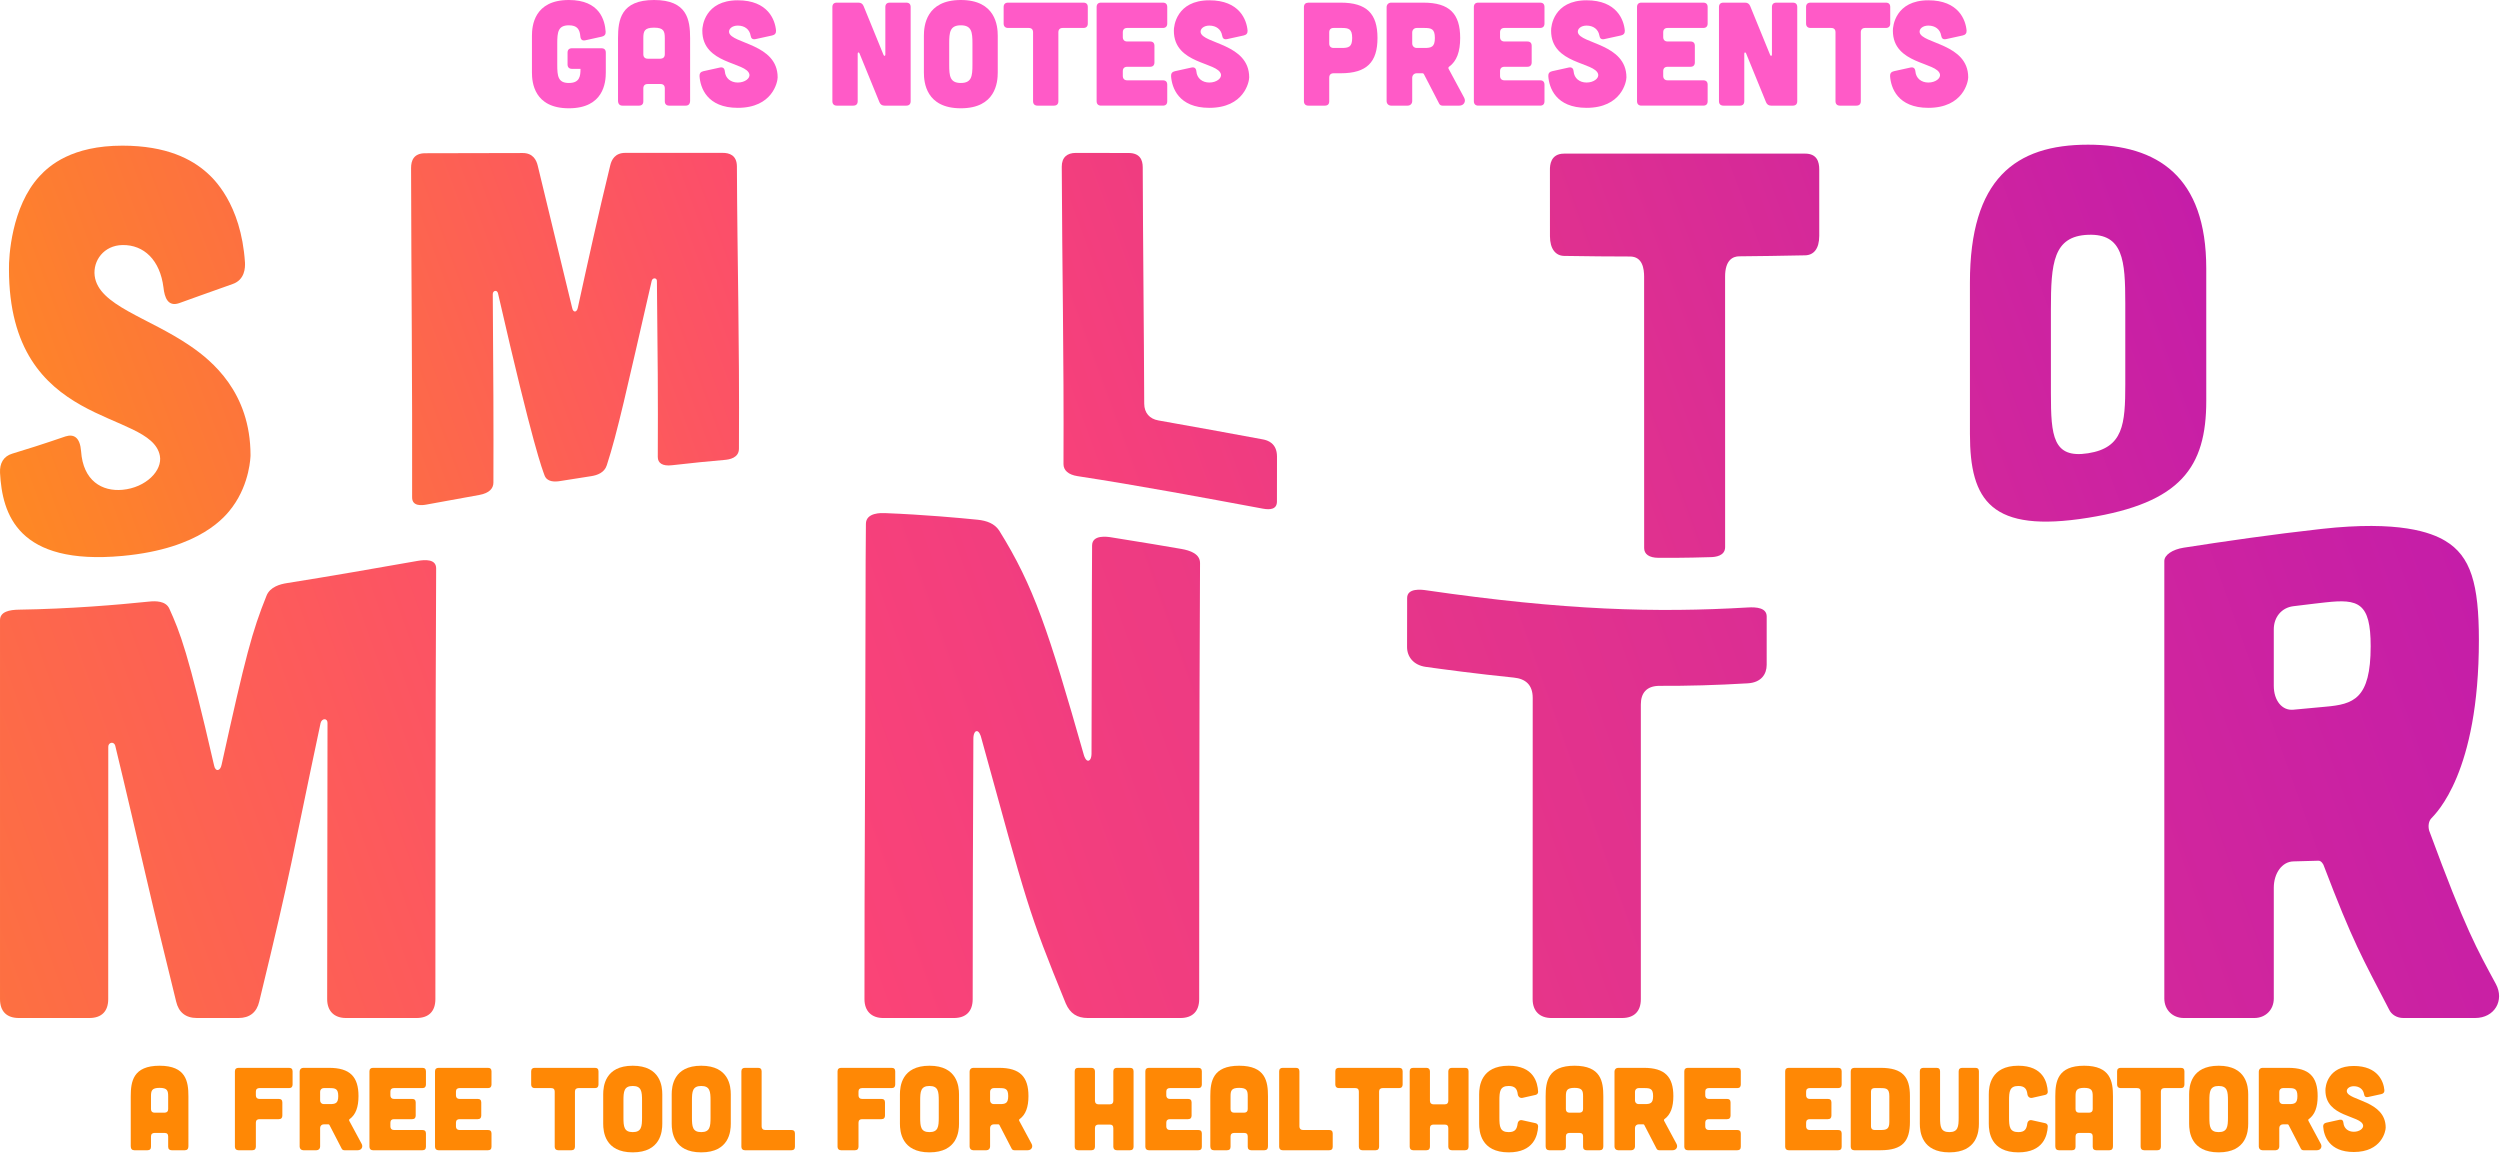 <svg clip-rule="evenodd" fill-rule="evenodd" height="490" stroke-linejoin="round" stroke-miterlimit="2" width="1062" xmlns="http://www.w3.org/2000/svg" xmlns:xlink="http://www.w3.org/1999/xlink"><linearGradient id="a"><stop offset="0" stop-color="#fe9119"/><stop offset=".32" stop-color="#fc4575"/><stop offset="1" stop-color="#9d00cd"/></linearGradient><linearGradient id="b" gradientTransform="matrix(1266.47 -474.289 474.289 1266.47 21.234 408.66)" gradientUnits="userSpaceOnUse" x1="0" x2="1" xlink:href="#a" y1="0" y2="0"/><linearGradient id="c" gradientTransform="matrix(1692.43 -633.809 633.809 1692.43 -159.533 704.529)" gradientUnits="userSpaceOnUse" x1="0" x2="1" xlink:href="#a" y1="0" y2="0"/><g fill-rule="nonzero"><path d="m98.881 120.636c5.165-1.843 5.283-6.937 5.188-9.085-1.649-25.238-13.687-35.981-16.162-38.19-6.293-5.616-16.961-11.484-35.892-11.486-21.518-.003-31.027 8.44-35.217 12.971-11.996 12.97-13.097 34.561-12.984 39.489.002 68.486 60.282 59.235 64.098 79.254 1.197 6.318-5.928 13.54-15.838 14.475-8.687.819-16.787-3.779-17.629-16.398-.443-5.808-3.012-7.417-6.609-6.278-9.239 3.182-17.235 5.702-22.619 7.319-3.711 1.119-5.395 4.058-5.202 8.167.952 17.558 7.471 39.4 52.056 35.277 33.342-3.083 43.901-17.01 46.685-20.803 7.455-10.16 7.67-21.593 7.67-21.948-.013-26.863-16.508-40.232-25.699-46.509-17.765-12.133-38.907-17.129-40.505-29.71-.796-6.465 3.907-12.947 11.798-13.088 9.128-.162 15.981 6.405 17.428 18.051.461 4.219 1.858 8.237 6.616 6.648 2.136-.771 12.716-4.591 22.817-8.156z" fill="url(#b)"/><path d="m148.615 65.167c5.072-.011 6.002 3.402 6.006 6.356.059 45.616.478 94.749.371 143.458-.005 2.49-1.758 4.459-6.032 5.223-1.424.255-11.742 2.103-22.079 3.847-3.985.673-6.017-.566-6.013-3.106-.084-49.73-.168-99.461-.252-149.191-.003-5.068 2.887-6.538 5.998-6.543 7.334-.015 14.667-.03 22.001-.044z" fill="url(#b)"/><path d="m222.019 65.005c4.423-.008 5.859 3.043 6.412 5.375 4.28 17.428 9.321 38.836 14.642 60.499.415 2.055 2.024 1.899 2.405-.236 4.049-18.508 8.709-39.769 13.756-60.413.564-2.392 2.038-5.284 6.386-5.288 13.8 0 27.6-.001 41.4-.001 2.7.002 5.997.891 6.018 5.794.177 42.142 1.116 71.155.864 119.887-.02 3.917-4.071 4.581-6.035 4.748-6.318.538-14.285 1.322-22.447 2.269-4.007.465-6.004-.924-5.992-3.527.122-25.735-.026-42.483-.374-74.786-.015-1.381-1.821-1.473-2.205-.057-10.814 47.089-14.531 64.354-19.086 78.37-1.009 3.203-4.127 4.256-6.638 4.638-1.06.161-6.403.974-13.243 2.084-2.225.361-5.577.466-6.606-2.541-.846-2.389-4.641-11.241-19.743-77.294-.408-1.523-2.213-1.143-2.203.428.243 35.096.359 54.234.27 80.045-.008 2.445-1.664 4.482-6.038 5.267-7.495 1.364-14.989 2.727-22.483 4.09-1.721.316-6.021.885-6.01-3.055.127-47.893-.365-94.165-.445-139.929-.005-3.155 1.105-6.266 5.993-6.277 13.8-.03 27.601-.06 41.402-.09z" fill="url(#b)"/><path d="m337.819 64.992c-3.866-.01-5.998 2.043-5.982 5.798.118 28.346.69 55.396.877 83.347.163 24.326 10.94 31.339 12.835 32.714 6.126 4.446 16.301 8.48 37.33 9.632 13.408.734 28.775.228 38.047-6.152 2.061-1.418 12.221-7.724 12.083-31.249-.171-29.083-.659-59.463-.772-88.32-.014-3.711-1.868-5.828-6.017-5.829-7.467.002-14.933.003-22.4.005-3.896.003-5.998 2.068-5.982 5.792.105 24.93.542 50.241.766 74.695.137 14.907-.913 23.54-15.638 22.705-14.668-.832-15.782-9.579-15.926-24.392-.234-24.017-.702-47.864-.804-72.9-.015-3.637-1.825-5.832-6.018-5.819-9.619.03-9.596.005-22.399-.027z" fill="url(#b)"/><path d="m479.419 64.993c4.747.009 6.004 2.847 6.013 6.032.09 31.178.523 69.012.633 100.446.014 3.946 2.311 6.478 5.995 7.124 14.934 2.617 30.954 5.585 44.428 8.064 1.935.356 5.98 1.553 5.98 7.286-.007 6.362-.014 12.725-.022 19.087-.008 3.311-2.796 3.632-5.99 3.041-25.326-4.693-52.333-9.765-78.726-13.811-3.884-.595-5.972-2.464-5.961-5.131.211-47.308-.575-82.214-.733-126.301-.014-3.952 2.242-5.877 5.984-5.872 7.466.012 14.932.023 22.399.035z" fill="url(#b)"/><path d="m651.503 229.34c-.001 2.079-.906 4.552-5.991 4.003-6.158-.664-14.08-1.61-22.345-2.728-1.917-.26-5.982-1.123-5.978-4.908.002-4.702.004-9.403.006-14.104 0-3.084-1.451-6.094-5.981-6.772-8.23-1.23-15.773-2.469-17.143-2.694-4.061-.667-5.978 1.479-5.979 4.89-.003 4.717-.007 9.434-.011 14.151-.005 3.264-2.767 3.645-5.988 3.098-10.445-1.777-20.877-3.665-22.322-3.925-3.613-.653-5.973-2.541-5.966-5.798.069-30.612-.071-58.744-.218-92.822-.146-34.007 4.607-60.271 48.828-60.271 43.228 0 48.991 24.861 49.035 66.676.018 33.735.035 67.47.053 101.204zm-34.414-103.001c-.026-13.111-1.402-19.516-14.624-20.065-13.32-.553-14.57 5.761-14.534 18.099.027 9.531.055 19.061.083 28.591.021 7.725 5.18 8.363 6.004 8.465 1.372.17 8.921 1.104 17.156 2.039 5.072.241 5.978-3.924 5.972-7.619-.019-9.837-.038-19.673-.057-29.51z" fill="url(#b)"/><path d="m698.422 117.589c-.001-3.408-.645-8.618-6.002-8.622-7.981-.006-17.747-.082-27.995-.256-3.587-.062-6-2.959-6.003-8.355-.004-9.457-.007-18.913-.011-28.369 0-1.578.147-6.718 6.002-6.724 34.134-.002 68.268-.005 102.402-.007 5.065.001 6 3.526 6.001 6.693.001 9.399.002 18.798.003 28.197.001 5.615-2.403 8.241-5.998 8.316-10.424.218-20.183.353-28 .42-2.723.024-6 1.584-5.998 8.621.004 38.302.009 76.603.014 114.904-.002 3.835-4.271 4.206-6.002 4.262-1.791.057-11.707.376-22.399.29-3.838-.03-5.997-1.535-5.996-4.126-.006-38.415-.012-76.829-.018-115.244z" fill="url(#b)"/><path d="m812.815 65.233c5.084-.005 6 3.509 6.001 6.576.005 50.784.01 101.569.016 152.354-.001 3.728-4.092 4.57-6.001 4.825-8.423 1.127-16.204 2.08-21.998 2.746-3.941.453-6-.837-5.999-3.352-.006-52.152-.012-104.303-.018-156.454-.001-1.554.142-6.673 5.999-6.676 7.333-.006 14.667-.012 22-.019z" fill="url(#b)"/><path d="m937.218 114.002c-.004-39.116-20.759-52.542-50.203-52.542-30.935 0-50.2 14.521-50.193 58.627.003 21.434.006 42.868.009 64.302.003 28.328 8.904 42.197 50.194 35.562 39.306-6.317 50.198-21.389 50.197-49.687-.002-18.754-.003-37.508-.004-56.262zm-34.394 49.08c.001 17.209-.83 27.114-15.797 29.462-14.955 2.346-15.799-7.352-15.8-25.349-.002-11.924-.003-23.848-.005-35.772-.003-19.624.983-31.116 15.796-31.681 14.946-.57 15.8 10.895 15.802 29.108.002 11.411.003 22.822.004 34.232z" fill="url(#b)"/><path d="m990.615 64.97c3.407-.001 5.619 1.405 7 4.537 7.835 19.043 16.635 41.771 27.205 67.742.79 1.786 2.4 1.316 2.4-.718-.01-21.873-.01-43.746-.01-65.619 0-3.973 2.26-5.921 6-5.915 7.47.015 14.94.031 22.41.046 4.34.012 6 2.42 6 6.017v124.261c0 3.483-3.76 3.912-6 3.935-8.39.084-18.53.388-29.4 1.012-3.12.178-5.54-.387-7-2.53-5.36-8.398-8.56-16.024-13.6-27.897-5.717-13.439-10.608-25.636-13.603-33.191-.793-1.834-2.4-1.315-2.4.804 0 20.627 0 41.254.001 61.881 0 3.522-3.812 4.322-6 4.562-5.959.656-13.886 1.592-22.399 2.7-4.051.528-5.999-.746-5.999-3.14-.002-44.146-.003-88.292-.005-132.438 0-4.182 2.369-6.027 6-6.031z" fill="url(#b)"/><path d="m63.396 255.549c2.419-.25 7.047-.431 8.562 3.064 4.487 9.969 7.906 18.241 18.975 66.518.533 2.848 2.696 2.525 3.211-.312 10.254-46.511 12.99-56.626 19.056-71.72 1.499-3.859 5.956-4.961 8.585-5.378 18.804-2.98 38.421-6.433 55.476-9.429 3.354-.59 8.036-.872 8.015 3.203-.327 63.489-.327 168.303-.327 182.938 0 5.078-2.724 8.018-8.018 8.018h-29.934c-5.053 0-8.018-2.965-8.018-8.018.048-39.121.096-78.242.144-117.362.003-2.086-2.41-2.053-2.944.098-12.6 59.285-11.75 59.452-26.065 118.333-1.063 4.519-4.03 6.949-8.82 6.949h-17.639c-4.79 0-7.757-2.43-8.82-6.949-6.997-28.78-7.114-28.728-12.957-53.783-3.722-15.96-8.24-35.612-12.942-54.999-.53-1.853-2.943-1.409-2.943.483-.008 35.743-.015 71.487-.023 107.23 0 5.078-2.724 8.018-8.018 8.018h-29.934c-5.294 0-8.018-2.94-8.018-8.018v-160.992c-0-3.646 4.099-4.396 8.019-4.455 21.712-.329 41.609-2.017 55.377-3.437z" fill="url(#c)"/><path d="m343.632 267.052c.038-18.681-2.995-32.608-15.536-40.661-10.305-6.618-27.326-9.412-51.403-6.493-20.906 2.534-40.373 8.571-52.194 18.678-11.483 9.817-15.176 22.787-15.204 42.544-.073 28.376-.146 56.752-.219 85.127-.08 30.61 7.44 43.589 14.743 51.842 16.132 18.231 42.077 19.173 52.268 19.173 16.435 0 39.406-3.155 53.846-21.032 6.665-8.252 13.232-20.888 13.351-53.321.116-31.953.232-63.905.348-95.857zm-46.249 75.912c-.113 30.079-1.392 45.71-21.266 45.857-19.988.147-21.082-15.553-20.986-43.88.058-17.63.115-35.259.173-52.888.071-25.972 1.11-37.924 21.208-40.257 20.194-2.345 21.151 9.521 21.07 36.055-.066 18.371-.132 36.742-.199 55.113z" fill="url(#c)"/><path d="m415.142 220.764c4.179.419 7.366 1.695 9.307 4.614 14.713 23.612 20.897 42.431 36.02 95.506.072.23.793 2.561 1.996 2.251.51-.132 1.205-.977 1.212-3.065.044-18.057.088-36.115.132-54.172.005-6.22-.005-18.543.109-34.187.034-4.691 6.485-3.711 8.035-3.468 12.59 1.976 24.866 4.079 29.856 4.937 3.775.65 7.99 2.118 7.967 6.015-.365 62.532-.365 170.419-.365 185.238 0 5.078-2.724 8.018-8.018 8.018h-39.288c-4.526 0-7.494-1.896-9.354-6.147-16.123-39.476-16.338-41.805-36.056-113.407-.07-.232-.791-2.64-1.995-2.29-.502.146-1.206 1.027-1.214 3.235-.176 47.829-.291 66.772-.291 110.591 0 5.078-2.724 8.018-8.018 8.018h-29.934c-5.052 0-8.018-2.965-8.018-8.018 0-35.442.015-35.431.322-114.345.237-61.102.044-61.093.289-87.582.045-4.86 6.679-4.598 8.061-4.543 16.947.673 31.884 2.064 39.245 2.801z" fill="url(#c)"/><path d="m573.773 245.722c3.893.648 7.994 2.079 7.981 5.827-.06 57.628-.12 115.256-.18 172.884 0 5.078-2.724 8.018-8.018 8.018h-29.4c-5.052 0-8.018-2.965-8.018-8.018 0-120.68.224-166.137.295-180.584.023-4.505 6.276-3.481 8.02-3.174 5.933 1.044 17.864 3.138 29.32 5.047z" fill="url(#c)"/><path d="m651.098 296.46c-.001-5.554-3.058-8.116-8.011-8.617-15.782-1.599-30.085-3.529-37.363-4.543-5.334-.743-8.006-4.366-8.004-8.45.011-6.937.022-13.873.033-20.81.012-4.334 6.053-3.585 8.013-3.3 59.1 8.58 97.632 9.603 136.711 7.311 3.781-.222 8.018.167 8.016 3.844-.002 6.844-.004 13.688-.006 20.532 0 3.967-2.319 7.505-8.018 7.847-13.112.786-25.787 1.132-37.418 1.074-5.743-.028-8.016 3.245-8.016 7.846-.001 41.746-.001 83.492-.002 125.239 0 5.078-2.724 8.018-8.018 8.018h-29.934c-5.053 0-8.018-2.965-8.018-8.018.012-42.658.023-85.316.035-127.973z" fill="url(#c)"/><path d="m895.345 284.483c0-30.702-7.459-47.162-67.076-38.348-57.984 8.573-67.092 25.793-67.092 56.716v69.176c0 14.311 1.44 65.235 67.084 65.235 10.097 0 35.848-.923 51.994-18.868 8.113-9.017 15.09-22.417 15.09-51.22zm-45.969 68.025c0 24.485-1.283 38.133-21.115 38.386-19.988.255-21.114-13.406-21.114-35.747v-42.465c0-22.491 1.467-33.59 21.115-36.575 19.769-3.003 21.114 7.736 21.114 31.206z" fill="url(#c)"/><path d="m1031.92 352.88c-.58-2.104-.14-4.066.8-5.13 2.09-2.252 20.31-19.43 20.31-75.819 0-23.782-3.36-35.657-14.33-42.201-6-3.576-19.54-8.702-52.483-5.05-21.002 2.329-41.667 5.348-58.529 7.969-4.896.761-8.286 3.126-8.286 5.668-.001 61.949-.002 123.899-.002 185.849 0 4.786 3.499 8.285 8.285 8.285h29.934c4.786 0 8.285-3.499 8.285-8.285v-47.008c0-6.282 3.544-11.098 8.285-11.234 3.564-.097 7.127-.193 10.691-.29 1.245-.031 2.04 1.583 2.138 1.783 12.549 32.946 16.382 39.238 27.792 61.292 1.06 2.368 3.46 3.742 6.15 3.742h30.47c8.27 0 12.56-7.494 8.82-14.433-8.09-15.026-12.66-22.625-28.33-65.138zm-44.1-96.98c14.02-1.567 19.24.06 19.24 18.615 0 22.472-7.334 24.659-19.24 25.703-1.091.096-6.655.584-13.631 1.265-4.748.463-8.285-3.873-8.285-10.143v-23.991c0-5.195 3.315-9.2 8.285-9.826 6.976-.879 12.54-1.501 13.631-1.623z" fill="url(#c)"/><path d="m225.97 30.813c0 4.125.875 15.187 15.688 15.187 14.812 0 15.687-11.062 15.687-15.187v-8.438c0-1.25-.625-1.875-1.875-1.875h-12.5c-1.187 0-1.875.625-1.875 1.875v5c0 1.187.688 1.875 1.875 1.875h3.625c0 3.063-.312 6-4.937 6s-4.938-2.937-4.938-7.75v-9c0-4.813.313-7.75 4.938-7.75 3.562 0 4.625 1.75 4.875 4.75.125 1.312.812 1.875 2.062 1.625l7.063-1.563c1.125-.25 1.687-.937 1.625-2.062-.313-4.875-2.5-13.5-15.625-13.5-14.813 0-15.688 11.062-15.688 15.187z" fill="#ff5ac7"/><path d="m293.158 42.75c0 1.375-.625 2.125-1.875 2.125h-7c-1.188 0-1.875-.625-1.875-1.875v-5.437c0-1.25-.625-1.875-1.875-1.875h-5.375c-1.188 0-1.875.625-1.875 1.875v5.437c0 1.25-.625 1.875-1.875 1.875h-7c-1.188 0-1.875-.75-1.875-2.125v-26.5c0-7.875 1.25-16.25 15.312-16.25 14.063 0 15.313 8.375 15.313 16.25zm-10.75-26.5c0-3-.438-4.5-4.563-4.5s-4.562 1.5-4.562 4.5v6.812c0 1.188.687 1.875 1.875 1.875h5.375c1.25-.062 1.875-.687 1.875-1.937z" fill="#ff5ac7"/><path d="m328.033 15.062c1.125-.25 1.687-.937 1.625-2.062-.375-4.5-3.375-12.875-16.25-12.875-14 0-15.125 11.062-15.063 12.937 0 14.375 18.813 13.188 20 18.501.375 1.687-1.875 3.5-4.937 3.5-2.938 0-5.25-1.75-5.5-4.75-.125-1.313-.813-1.876-2.063-1.626l-7.062 1.563c-1.125.25-1.688.938-1.625 2.063.312 4.875 3.125 13.5 16.25 13.5 14.812 0 16.937-11.063 16.937-12.938 0-14.375-19.75-14.25-20.625-19.125-.25-1.438 1.25-2.875 3.688-2.875 2.937 0 5 1.625 5.437 4.187.188 1.25.813 1.813 2.063 1.563z" fill="#ff5ac7"/><path d="m364.658 1.125c1.062 0 1.75.437 2.187 1.437l8.5 20.813c.25.562.75.437.75-.188v-20.187c0-1.25.688-1.875 1.875-1.875h7c1.25 0 1.875.625 1.875 1.875v40c0 1.188-.625 1.875-1.875 1.875h-9.187c-1.063 0-1.75-.437-2.188-1.437l-8.5-20.813c-.25-.563-.75-.438-.75.188v20.187c0 1.188-.625 1.875-1.875 1.875h-7c-1.187 0-1.875-.687-1.875-1.875v-40c0-1.25.688-1.875 1.875-1.875z" fill="#ff5ac7"/><path d="m423.845 15.187c0-4.125-.875-15.187-15.687-15.187-14.813 0-15.688 11.062-15.688 15.187v15.626c0 4.125.875 15.187 15.688 15.187 14.812 0 15.687-11.062 15.687-15.187zm-10.75 12.313c0 4.813-.312 7.75-4.937 7.75s-4.938-2.937-4.938-7.75v-9c0-4.813.313-7.75 4.938-7.75s4.937 2.937 4.937 7.75z" fill="#ff5ac7"/><path d="m438.845 13.75c0-1.25-.625-1.875-1.875-1.875h-8.75c-1.187 0-1.875-.688-1.875-1.875v-7c0-1.25.688-1.875 1.875-1.875h32c1.25 0 1.875.625 1.875 1.875v7c0 1.187-.625 1.875-1.875 1.875h-8.75c-1.187 0-1.875.625-1.875 1.875v29.25c0 1.188-.625 1.875-1.875 1.875h-7c-1.187 0-1.875-.687-1.875-1.875z" fill="#ff5ac7"/><path d="m493.97 1.125c1.25 0 1.875.625 1.875 1.875v7c0 1.187-.625 1.875-1.875 1.875h-15.125c-1.187 0-1.875.625-1.875 1.875v2c0 1.187.688 1.875 1.875 1.875h9.688c1.25 0 1.875.625 1.875 1.875v7c0 1.187-.625 1.875-1.875 1.875h-9.688c-1.187 0-1.875.625-1.875 1.875v2c0 1.188.688 1.875 1.875 1.875h15.125c1.25 0 1.875.625 1.875 1.875v7c0 1.25-.625 1.875-1.875 1.875h-26.25c-1.187 0-1.875-.687-1.875-1.875v-40c0-1.25.688-1.875 1.875-1.875z" fill="#ff5ac7"/><path d="m528.345 15.062c1.125-.25 1.688-.937 1.625-2.062-.375-4.5-3.375-12.875-16.25-12.875-14 0-15.125 11.062-15.062 12.937 0 14.375 18.812 13.188 20 18.501.375 1.687-1.875 3.5-4.938 3.5-2.937 0-5.25-1.75-5.5-4.75-.125-1.313-.812-1.876-2.062-1.626l-7.063 1.563c-1.125.25-1.687.938-1.625 2.063.313 4.875 3.125 13.5 16.25 13.5 14.813 0 16.938-11.063 16.938-12.938 0-14.375-19.75-14.25-20.625-19.125-.25-1.438 1.25-2.875 3.687-2.875 2.938 0 5 1.625 5.438 4.187.187 1.25.812 1.813 2.062 1.563z" fill="#ff5ac7"/><path d="m555.783 1.125c-1.25.062-1.875.687-1.875 1.937v39.938c0 1.188.687 1.875 1.875 1.875h7c1.25 0 1.875-.625 1.875-1.875v-10c0-1.25.687-1.875 1.875-1.875h3c11.125 0 15.625-4.75 15.625-15s-4.5-15-15.625-15zm10.75 19.25c-1.188 0-1.875-.688-1.875-1.875v-4.75c0-1.25.687-1.875 1.875-1.875h3.375c3 0 4.5.375 4.5 4.25s-1.5 4.25-4.5 4.25z" fill="#ff5ac7"/><path d="m615.345 29.188c-.125-.313-.062-.626.188-.813 3.312-2.375 4.75-6.438 4.75-12.25 0-10.25-4.5-15-15.625-15h-13.688c-1.125 0-1.937.812-1.937 1.937v39.876c0 1.125.812 1.937 1.937 1.937h7c1.125 0 1.938-.812 1.938-1.937v-9.875c0-1.125.812-1.938 1.937-1.938h2.5c.188 0 .375.125.5.313l6.5 12.562c.25.563.813.875 1.438.875h7.125c1.937 0 2.937-1.75 2.062-3.375zm-10.312-17.313c3 0 4.5.375 4.5 4.25s-1.5 4.25-4.5 4.25h-3.188c-1.125 0-1.937-.813-1.937-1.938v-4.625c0-1.125.812-1.937 1.937-1.937z" fill="#ff5ac7"/><path d="m654.22 1.125c1.25 0 1.875.625 1.875 1.875v7c0 1.187-.625 1.875-1.875 1.875h-15.125c-1.187 0-1.875.625-1.875 1.875v2c0 1.187.688 1.875 1.875 1.875h9.688c1.25 0 1.875.625 1.875 1.875v7c0 1.187-.625 1.875-1.875 1.875h-9.688c-1.187 0-1.875.625-1.875 1.875v2c0 1.188.688 1.875 1.875 1.875h15.125c1.25 0 1.875.625 1.875 1.875v7c0 1.25-.625 1.875-1.875 1.875h-26.25c-1.187 0-1.875-.687-1.875-1.875v-40c0-1.25.688-1.875 1.875-1.875z" fill="#ff5ac7"/><path d="m688.595 15.062c1.125-.25 1.688-.937 1.625-2.062-.375-4.5-3.375-12.875-16.25-12.875-14 0-15.125 11.062-15.062 12.937 0 14.375 18.812 13.188 20 18.501.375 1.687-1.875 3.5-4.938 3.5-2.937 0-5.25-1.75-5.5-4.75-.125-1.313-.812-1.876-2.062-1.626l-7.063 1.563c-1.125.25-1.687.938-1.625 2.063.313 4.875 3.125 13.5 16.25 13.5 14.813 0 16.938-11.063 16.938-12.938 0-14.375-19.75-14.25-20.625-19.125-.25-1.438 1.25-2.875 3.687-2.875 2.938 0 5 1.625 5.438 4.187.187 1.25.812 1.813 2.062 1.563z" fill="#ff5ac7"/><path d="m723.533 1.125c1.25 0 1.875.625 1.875 1.875v7c0 1.187-.625 1.875-1.875 1.875h-15.125c-1.188 0-1.875.625-1.875 1.875v2c0 1.187.687 1.875 1.875 1.875h9.687c1.25 0 1.875.625 1.875 1.875v7c0 1.187-.625 1.875-1.875 1.875h-9.687c-1.188 0-1.875.625-1.875 1.875v2c0 1.188.687 1.875 1.875 1.875h15.125c1.25 0 1.875.625 1.875 1.875v7c0 1.25-.625 1.875-1.875 1.875h-26.25c-1.188 0-1.875-.687-1.875-1.875v-40c0-1.25.687-1.875 1.875-1.875z" fill="#ff5ac7"/><path d="m741.283 1.125c1.062 0 1.75.437 2.187 1.437l8.5 20.813c.25.562.75.437.75-.188v-20.187c0-1.25.688-1.875 1.875-1.875h7c1.25 0 1.875.625 1.875 1.875v40c0 1.188-.625 1.875-1.875 1.875h-9.187c-1.063 0-1.75-.437-2.188-1.437l-8.5-20.813c-.25-.563-.75-.438-.75.188v20.187c0 1.188-.625 1.875-1.875 1.875h-7c-1.187 0-1.875-.687-1.875-1.875v-40c0-1.25.688-1.875 1.875-1.875z" fill="#ff5ac7"/><path d="m779.72 13.75c0-1.25-.625-1.875-1.875-1.875h-8.75c-1.187 0-1.875-.688-1.875-1.875v-7c0-1.25.688-1.875 1.875-1.875h32c1.25 0 1.875.625 1.875 1.875v7c0 1.187-.625 1.875-1.875 1.875h-8.75c-1.187 0-1.875.625-1.875 1.875v29.25c0 1.188-.625 1.875-1.875 1.875h-7c-1.187 0-1.875-.687-1.875-1.875z" fill="#ff5ac7"/><path d="m833.783 15.062c1.125-.25 1.687-.937 1.625-2.062-.375-4.5-3.375-12.875-16.25-12.875-14 0-15.125 11.062-15.063 12.937 0 14.375 18.813 13.188 20 18.501.375 1.687-1.875 3.5-4.937 3.5-2.938 0-5.25-1.75-5.5-4.75-.125-1.313-.813-1.876-2.063-1.626l-7.062 1.563c-1.125.25-1.688.938-1.625 2.063.312 4.875 3.125 13.5 16.25 13.5 14.812 0 16.937-11.063 16.937-12.938 0-14.375-19.75-14.25-20.625-19.125-.25-1.438 1.25-2.875 3.688-2.875 2.937 0 5 1.625 5.437 4.187.188 1.25.813 1.813 2.063 1.563z" fill="#ff5ac7"/><g fill="#ff8805"><path d="m80.04 486.922c0 1.1-.5 1.7-1.5 1.7h-5.6c-.95 0-1.5-.5-1.5-1.5v-4.35c0-1-.5-1.5-1.5-1.5h-4.3c-.95 0-1.5.5-1.5 1.5v4.35c0 1-.5 1.5-1.5 1.5h-5.6c-.95 0-1.5-.6-1.5-1.7v-21.2c0-6.3 1-13 12.25-13s12.25 6.7 12.25 13zm-8.6-21.2c0-2.4-.35-3.6-3.65-3.6s-3.65 1.2-3.65 3.6v5.45c0 .95.55 1.5 1.5 1.5h4.3c1-.05 1.5-.55 1.5-1.55z"/><path d="m122.79 453.622c1 0 1.5.5 1.5 1.5v5.6c0 .95-.5 1.5-1.5 1.5h-12.6c-.95 0-1.5.5-1.5 1.5v1.6c0 .95.55 1.5 1.5 1.5h8.25c1 0 1.5.5 1.5 1.5v5.6c0 .95-.5 1.5-1.5 1.5h-8.25c-.95 0-1.5.5-1.5 1.5v10.2c0 .95-.5 1.5-1.5 1.5h-5.9c-.95 0-1.5-.55-1.5-1.5v-32c0-1 .55-1.5 1.5-1.5z"/><path d="m148.34 476.072c-.1-.25-.05-.5.15-.65 2.65-1.9 3.8-5.15 3.8-9.8 0-8.2-3.6-12-12.5-12h-10.95c-.9 0-1.55.65-1.55 1.55v31.9c0 .9.65 1.55 1.55 1.55h5.6c.9 0 1.55-.65 1.55-1.55v-7.9c0-.9.65-1.55 1.55-1.55h2c.15 0 .3.1.4.25l5.2 10.05c.2.45.65.7 1.15.7h5.7c1.55 0 2.35-1.4 1.65-2.7zm-8.25-13.85c2.4 0 3.6.3 3.6 3.4s-1.2 3.4-3.6 3.4h-2.55c-.9 0-1.55-.65-1.55-1.55v-3.7c0-.9.65-1.55 1.55-1.55z"/><path d="m179.44 453.622c1 0 1.5.5 1.5 1.5v5.6c0 .95-.5 1.5-1.5 1.5h-12.1c-.95 0-1.5.5-1.5 1.5v1.6c0 .95.55 1.5 1.5 1.5h7.75c1 0 1.5.5 1.5 1.5v5.6c0 .95-.5 1.5-1.5 1.5h-7.75c-.95 0-1.5.5-1.5 1.5v1.6c0 .95.55 1.5 1.5 1.5h12.1c1 0 1.5.5 1.5 1.5v5.6c0 1-.5 1.5-1.5 1.5h-21c-.95 0-1.5-.55-1.5-1.5v-32c0-1 .55-1.5 1.5-1.5z"/><path d="m207.29 453.622c1 0 1.5.5 1.5 1.5v5.6c0 .95-.5 1.5-1.5 1.5h-12.1c-.95 0-1.5.5-1.5 1.5v1.6c0 .95.55 1.5 1.5 1.5h7.75c1 0 1.5.5 1.5 1.5v5.6c0 .95-.5 1.5-1.5 1.5h-7.75c-.95 0-1.5.5-1.5 1.5v1.6c0 .95.55 1.5 1.5 1.5h12.1c1 0 1.5.5 1.5 1.5v5.6c0 1-.5 1.5-1.5 1.5h-21c-.95 0-1.5-.55-1.5-1.5v-32c0-1 .55-1.5 1.5-1.5z"/><path d="m235.64 463.722c0-1-.5-1.5-1.5-1.5h-7c-.95 0-1.5-.55-1.5-1.5v-5.6c0-1 .55-1.5 1.5-1.5h25.6c1 0 1.5.5 1.5 1.5v5.6c0 .95-.5 1.5-1.5 1.5h-7c-.95 0-1.5.5-1.5 1.5v23.4c0 .95-.5 1.5-1.5 1.5h-5.6c-.95 0-1.5-.55-1.5-1.5z"/><path d="m281.34 464.872c0-3.3-.7-12.15-12.55-12.15s-12.55 8.85-12.55 12.15v12.5c0 3.3.7 12.15 12.55 12.15s12.55-8.85 12.55-12.15zm-8.6 9.85c0 3.85-.25 6.2-3.95 6.2s-3.95-2.35-3.95-6.2v-7.2c0-3.85.25-6.2 3.95-6.2s3.95 2.35 3.95 6.2z"/><path d="m310.44 464.872c0-3.3-.7-12.15-12.55-12.15s-12.55 8.85-12.55 12.15v12.5c0 3.3.7 12.15 12.55 12.15s12.55-8.85 12.55-12.15zm-8.6 9.85c0 3.85-.25 6.2-3.95 6.2s-3.95-2.35-3.95-6.2v-7.2c0-3.85.25-6.2 3.95-6.2s3.95 2.35 3.95 6.2z"/><path d="m322.04 453.622c1 0 1.5.5 1.5 1.5v23.4c0 .95.55 1.5 1.5 1.5h11.15c1 0 1.5.5 1.5 1.5v5.6c0 1-.5 1.5-1.5 1.5h-19.75c-.95 0-1.5-.55-1.5-1.5v-32c0-1 .55-1.5 1.5-1.5z"/><path d="m378.79 453.622c1 0 1.5.5 1.5 1.5v5.6c0 .95-.5 1.5-1.5 1.5h-12.6c-.95 0-1.5.5-1.5 1.5v1.6c0 .95.55 1.5 1.5 1.5h8.25c1 0 1.5.5 1.5 1.5v5.6c0 .95-.5 1.5-1.5 1.5h-8.25c-.95 0-1.5.5-1.5 1.5v10.2c0 .95-.5 1.5-1.5 1.5h-5.9c-.95 0-1.5-.55-1.5-1.5v-32c0-1 .55-1.5 1.5-1.5z"/><path d="m407.39 464.872c0-3.3-.7-12.15-12.55-12.15s-12.55 8.85-12.55 12.15v12.5c0 3.3.7 12.15 12.55 12.15s12.55-8.85 12.55-12.15zm-8.6 9.85c0 3.85-.25 6.2-3.95 6.2s-3.95-2.35-3.95-6.2v-7.2c0-3.85.25-6.2 3.95-6.2s3.95 2.35 3.95 6.2z"/><path d="m432.94 476.072c-.1-.25-.05-.5.15-.65 2.65-1.9 3.8-5.15 3.8-9.8 0-8.2-3.6-12-12.5-12h-10.95c-.9 0-1.55.65-1.55 1.55v31.9c0 .9.65 1.55 1.55 1.55h5.6c.9 0 1.55-.65 1.55-1.55v-7.9c0-.9.65-1.55 1.55-1.55h2c.15 0 .3.1.4.25l5.2 10.05c.2.45.65.7 1.15.7h5.7c1.55 0 2.35-1.4 1.65-2.7zm-8.25-13.85c2.4 0 3.6.3 3.6 3.4s-1.2 3.4-3.6 3.4h-2.55c-.9 0-1.55-.65-1.55-1.55v-3.7c0-.9.65-1.55 1.55-1.55z"/><path d="m463.64 453.622c.95 0 1.5.55 1.5 1.5v12.5c0 .95.55 1.5 1.5 1.5h4.8c1 0 1.5-.55 1.5-1.5v-12.5c0-.95.55-1.5 1.5-1.5h5.6c1 0 1.5.5 1.5 1.5v32c0 .95-.5 1.5-1.5 1.5h-5.6c-.95 0-1.5-.55-1.5-1.5v-7.9c0-1-.5-1.5-1.5-1.5h-4.8c-.95 0-1.5.5-1.5 1.5v7.9c0 .95-.5 1.5-1.5 1.5h-5.6c-.95 0-1.5-.55-1.5-1.5v-32c0-1 .5-1.5 1.5-1.5z"/><path d="m509.04 453.622c1 0 1.5.5 1.5 1.5v5.6c0 .95-.5 1.5-1.5 1.5h-12.1c-.95 0-1.5.5-1.5 1.5v1.6c0 .95.55 1.5 1.5 1.5h7.75c1 0 1.5.5 1.5 1.5v5.6c0 .95-.5 1.5-1.5 1.5h-7.75c-.95 0-1.5.5-1.5 1.5v1.6c0 .95.55 1.5 1.5 1.5h12.1c1 0 1.5.5 1.5 1.5v5.6c0 1-.5 1.5-1.5 1.5h-21c-.95 0-1.5-.55-1.5-1.5v-32c0-1 .55-1.5 1.5-1.5z"/><path d="m538.64 486.922c0 1.1-.5 1.7-1.5 1.7h-5.6c-.95 0-1.5-.5-1.5-1.5v-4.35c0-1-.5-1.5-1.5-1.5h-4.3c-.95 0-1.5.5-1.5 1.5v4.35c0 1-.5 1.5-1.5 1.5h-5.6c-.95 0-1.5-.6-1.5-1.7v-21.2c0-6.3 1-13 12.25-13s12.25 6.7 12.25 13zm-8.6-21.2c0-2.4-.35-3.6-3.65-3.6s-3.65 1.2-3.65 3.6v5.45c0 .95.55 1.5 1.5 1.5h4.3c1-.05 1.5-.55 1.5-1.55z"/><path d="m550.49 453.622c1 0 1.5.5 1.5 1.5v23.4c0 .95.55 1.5 1.5 1.5h11.15c1 0 1.5.5 1.5 1.5v5.6c0 1-.5 1.5-1.5 1.5h-19.75c-.95 0-1.5-.55-1.5-1.5v-32c0-1 .55-1.5 1.5-1.5z"/><path d="m577.24 463.722c0-1-.5-1.5-1.5-1.5h-7c-.95 0-1.5-.55-1.5-1.5v-5.6c0-1 .55-1.5 1.5-1.5h25.6c1 0 1.5.5 1.5 1.5v5.6c0 .95-.5 1.5-1.5 1.5h-7c-.95 0-1.5.5-1.5 1.5v23.4c0 .95-.5 1.5-1.5 1.5h-5.6c-.95 0-1.5-.55-1.5-1.5z"/><path d="m605.94 453.622c.95 0 1.5.55 1.5 1.5v12.5c0 .95.55 1.5 1.5 1.5h4.8c1 0 1.5-.55 1.5-1.5v-12.5c0-.95.55-1.5 1.5-1.5h5.6c1 0 1.5.5 1.5 1.5v32c0 .95-.5 1.5-1.5 1.5h-5.6c-.95 0-1.5-.55-1.5-1.5v-7.9c0-1-.5-1.5-1.5-1.5h-4.8c-.95 0-1.5.5-1.5 1.5v7.9c0 .95-.5 1.5-1.5 1.5h-5.6c-.95 0-1.5-.55-1.5-1.5v-32c0-1 .5-1.5 1.5-1.5z"/><path d="m628.34 477.372c0 3.3.7 12.15 12.55 12.15 10.65 0 12.3-7.15 12.5-10.95.05-.75-.4-1.3-1.1-1.45l-5.65-1.25c-1-.25-1.8.4-1.95 1.45-.3 2.3-1.05 3.6-3.8 3.6-3.7 0-3.95-2.35-3.95-6.2v-7.2c0-3.85.25-6.2 3.95-6.2 2.7 0 3.6 1.3 3.85 3.5.15 1.05.95 1.75 2 1.55l5.55-1.25c.7-.15 1.15-.7 1.1-1.4-.2-3.85-1.85-11-12.5-11-11.85 0-12.55 8.85-12.55 12.15z"/><path d="m681.09 486.922c0 1.1-.5 1.7-1.5 1.7h-5.6c-.95 0-1.5-.5-1.5-1.5v-4.35c0-1-.5-1.5-1.5-1.5h-4.3c-.95 0-1.5.5-1.5 1.5v4.35c0 1-.5 1.5-1.5 1.5h-5.6c-.95 0-1.5-.6-1.5-1.7v-21.2c0-6.3 1-13 12.25-13s12.25 6.7 12.25 13zm-8.6-21.2c0-2.4-.35-3.6-3.65-3.6s-3.65 1.2-3.65 3.6v5.45c0 .95.55 1.5 1.5 1.5h4.3c1-.05 1.5-.55 1.5-1.55z"/><path d="m706.89 476.072c-.1-.25-.05-.5.15-.65 2.65-1.9 3.8-5.15 3.8-9.8 0-8.2-3.6-12-12.5-12h-10.95c-.9 0-1.55.65-1.55 1.55v31.9c0 .9.65 1.55 1.55 1.55h5.6c.9 0 1.55-.65 1.55-1.55v-7.9c0-.9.65-1.55 1.55-1.55h2c.15 0 .3.1.4.25l5.2 10.05c.2.45.65.7 1.15.7h5.7c1.55 0 2.35-1.4 1.65-2.7zm-8.25-13.85c2.4 0 3.6.3 3.6 3.4s-1.2 3.4-3.6 3.4h-2.55c-.9 0-1.55-.65-1.55-1.55v-3.7c0-.9.65-1.55 1.55-1.55z"/><path d="m737.99 453.622c1 0 1.5.5 1.5 1.5v5.6c0 .95-.5 1.5-1.5 1.5h-12.1c-.95 0-1.5.5-1.5 1.5v1.6c0 .95.55 1.5 1.5 1.5h7.75c1 0 1.5.5 1.5 1.5v5.6c0 .95-.5 1.5-1.5 1.5h-7.75c-.95 0-1.5.5-1.5 1.5v1.6c0 .95.55 1.5 1.5 1.5h12.1c1 0 1.5.5 1.5 1.5v5.6c0 1-.5 1.5-1.5 1.5h-21c-.95 0-1.5-.55-1.5-1.5v-32c0-1 .55-1.5 1.5-1.5z"/><path d="m780.84 453.622c1 0 1.5.5 1.5 1.5v5.6c0 .95-.5 1.5-1.5 1.5h-12.1c-.95 0-1.5.5-1.5 1.5v1.6c0 .95.55 1.5 1.5 1.5h7.75c1 0 1.5.5 1.5 1.5v5.6c0 .95-.5 1.5-1.5 1.5h-7.75c-.95 0-1.5.5-1.5 1.5v1.6c0 .95.55 1.5 1.5 1.5h12.1c1 0 1.5.5 1.5 1.5v5.6c0 1-.5 1.5-1.5 1.5h-21c-.95 0-1.5-.55-1.5-1.5v-32c0-1 .55-1.5 1.5-1.5z"/><path d="m787.69 453.622c-1 .05-1.5.55-1.5 1.55v31.95c0 .95.55 1.5 1.5 1.5h11.15c9.4 0 12.5-3.85 12.5-12.05v-10.95c0-8.2-3.1-12-12.5-12zm8.6 26.4c-.95 0-1.5-.55-1.5-1.5v-14.8c0-1 .55-1.5 1.5-1.5h2.7c2.4 0 3.6.3 3.6 3.4v11c0 3-1.2 3.4-3.6 3.4z"/><path d="m817.04 453.622c-.95 0-1.5.5-1.5 1.5v22.25c0 3.3.7 12.15 12.55 12.15s12.55-8.85 12.55-12.15v-22.25c0-1-.5-1.5-1.5-1.5h-5.6c-.95 0-1.5.5-1.5 1.5v19.6c0 3.85-.25 6.2-3.95 6.2s-3.95-2.35-3.95-6.2v-19.6c0-1-.5-1.5-1.5-1.5z"/><path d="m844.84 477.372c0 3.3.7 12.15 12.55 12.15 10.65 0 12.3-7.15 12.5-10.95.05-.75-.4-1.3-1.1-1.45l-5.65-1.25c-1-.25-1.8.4-1.95 1.45-.3 2.3-1.05 3.6-3.8 3.6-3.7 0-3.95-2.35-3.95-6.2v-7.2c0-3.85.25-6.2 3.95-6.2 2.7 0 3.6 1.3 3.85 3.5.15 1.05.95 1.75 2 1.55l5.55-1.25c.7-.15 1.15-.7 1.1-1.4-.2-3.85-1.85-11-12.5-11-11.85 0-12.55 8.85-12.55 12.15z"/><path d="m897.59 486.922c0 1.1-.5 1.7-1.5 1.7h-5.6c-.95 0-1.5-.5-1.5-1.5v-4.35c0-1-.5-1.5-1.5-1.5h-4.3c-.95 0-1.5.5-1.5 1.5v4.35c0 1-.5 1.5-1.5 1.5h-5.6c-.95 0-1.5-.6-1.5-1.7v-21.2c0-6.3 1-13 12.25-13s12.25 6.7 12.25 13zm-8.6-21.2c0-2.4-.35-3.6-3.65-3.6s-3.65 1.2-3.65 3.6v5.45c0 .95.55 1.5 1.5 1.5h4.3c1-.05 1.5-.55 1.5-1.55z"/><path d="m909.34 463.722c0-1-.5-1.5-1.5-1.5h-7c-.95 0-1.5-.55-1.5-1.5v-5.6c0-1 .55-1.5 1.5-1.5h25.6c1 0 1.5.5 1.5 1.5v5.6c0 .95-.5 1.5-1.5 1.5h-7c-.95 0-1.5.5-1.5 1.5v23.4c0 .95-.5 1.5-1.5 1.5h-5.6c-.95 0-1.5-.55-1.5-1.5z"/><path d="m955.04 464.872c0-3.3-.7-12.15-12.55-12.15s-12.55 8.85-12.55 12.15v12.5c0 3.3.7 12.15 12.55 12.15s12.55-8.85 12.55-12.15zm-8.6 9.85c0 3.85-.25 6.2-3.95 6.2s-3.95-2.35-3.95-6.2v-7.2c0-3.85.25-6.2 3.95-6.2s3.95 2.35 3.95 6.2z"/><path d="m980.59 476.072c-.1-.25-.05-.5.15-.65 2.65-1.9 3.8-5.15 3.8-9.8 0-8.2-3.6-12-12.5-12h-10.95c-.9 0-1.55.65-1.55 1.55v31.9c0 .9.65 1.55 1.55 1.55h5.6c.9 0 1.55-.65 1.55-1.55v-7.9c0-.9.65-1.55 1.55-1.55h2c.15 0 .3.1.4.25l5.2 10.05c.2.45.65.7 1.15.7h5.7c1.55 0 2.35-1.4 1.65-2.7zm-8.25-13.85c2.4 0 3.6.3 3.6 3.4s-1.2 3.4-3.6 3.4h-2.55c-.9 0-1.55-.65-1.55-1.55v-3.7c0-.9.65-1.55 1.55-1.55z"/><path d="m1011.59 464.772c.9-.2 1.35-.75 1.3-1.65-.3-3.6-2.7-10.3-13-10.3-11.2 0-12.1 8.85-12.05 10.35 0 11.5 15.05 10.55 16 14.8.3 1.35-1.5 2.8-3.95 2.8-2.35 0-4.2-1.4-4.4-3.8-.1-1.05-.65-1.5-1.65-1.3l-5.65 1.25c-.9.2-1.35.75-1.3 1.65.25 3.9 2.5 10.8 13 10.8 11.85 0 13.55-8.85 13.55-10.35 0-11.5-15.8-11.4-16.5-15.3-.2-1.15 1-2.3 2.95-2.3 2.35 0 4 1.3 4.35 3.35.15 1 .65 1.45 1.65 1.25z"/></g></g></svg>